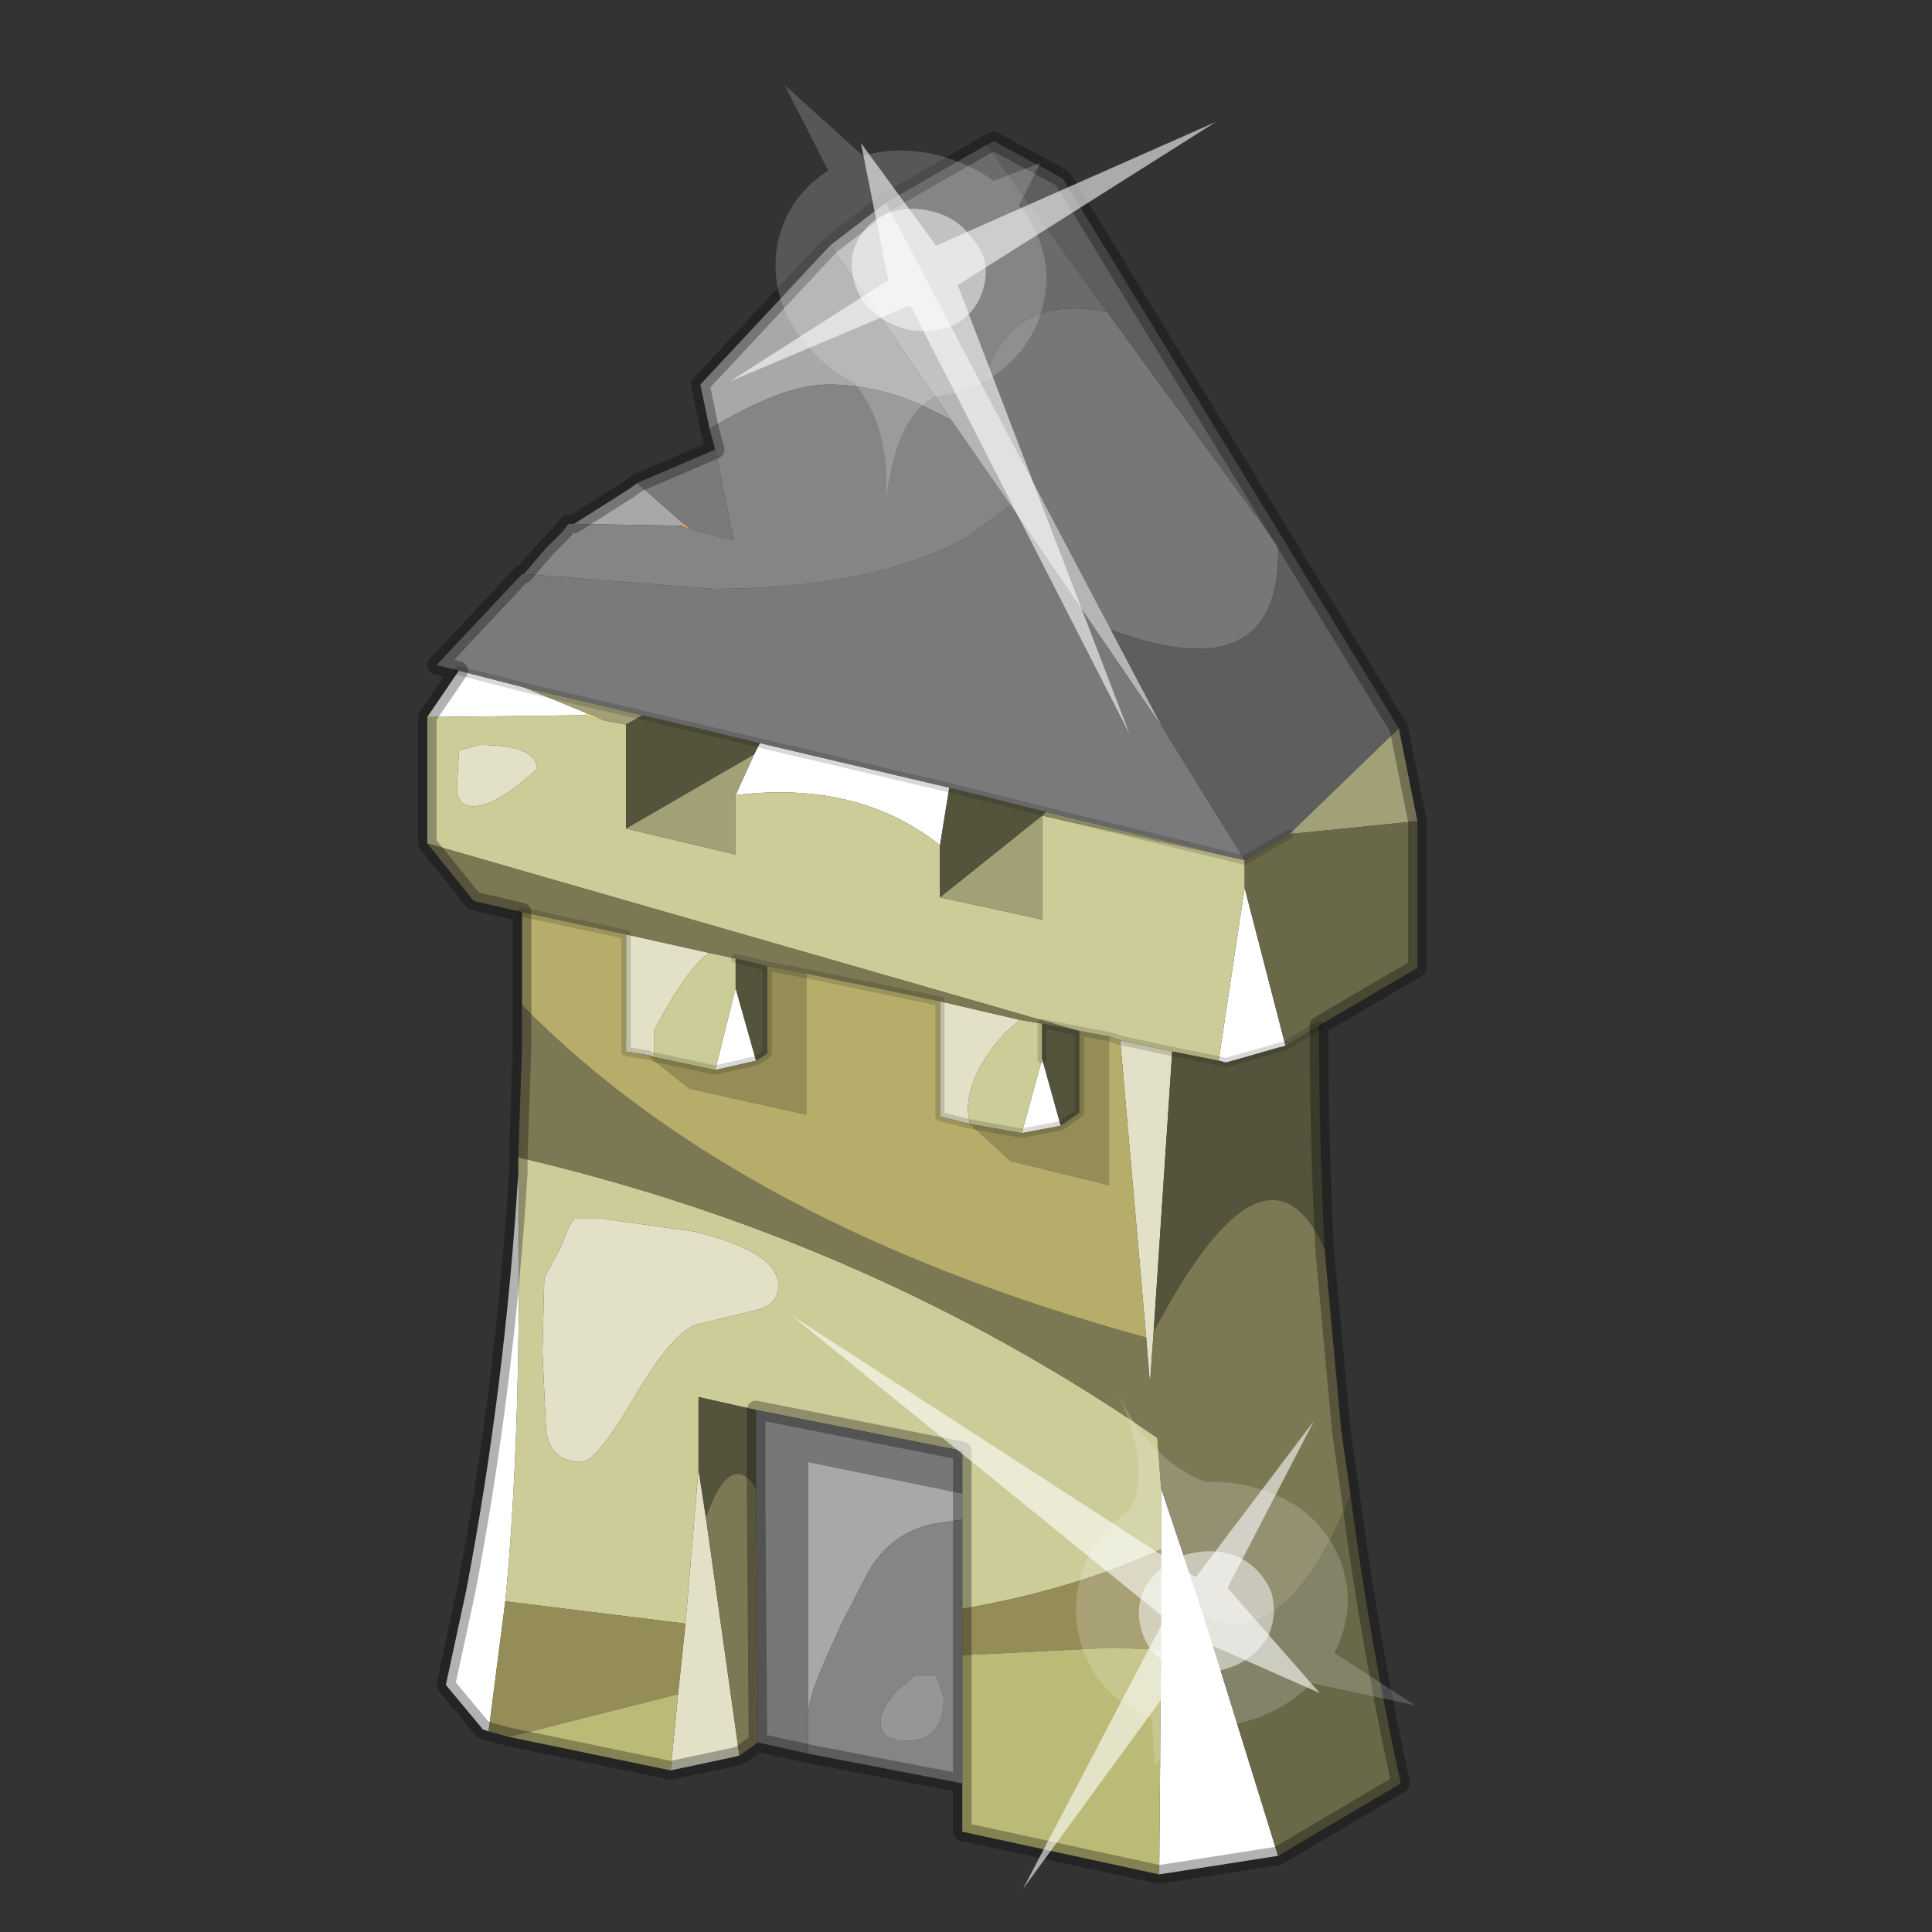 <?xml version="1.0" encoding="UTF-8" standalone="no"?>
<svg xmlns:xlink="http://www.w3.org/1999/xlink" height="520.0px" width="520.0px" xmlns="http://www.w3.org/2000/svg">
  <rect width="100%" height="100%" fill="#333333" stroke="none"/>
  <g transform="matrix(10.0, 0.0, 0.0, 10.0, 0.0, 0.0)">
    <use height="52.0" transform="matrix(1.0, 0.0, 0.0, 1.0, 0.0, 0.0)" width="52.0" xlink:href="#shape0"/>
    <use height="20.95" transform="matrix(0.077, 0.655, 0.731, -0.096, 21.3, 35.4)" width="24.45" xlink:href="#sprite0"/>
    <use height="20.95" transform="matrix(0.261, -0.605, -0.681, -0.282, 30.4, 19.75)" width="24.45" xlink:href="#sprite0"/>
  </g>
  <defs>
    <g id="shape0" transform="matrix(1.0, 0.0, 0.0, 1.0, 0.0, 0.0)">
      <path d="M0.0 52.0 L0.0 0.0 52.0 0.0 52.0 52.0 0.0 52.0" fill="#33cc33" fill-opacity="0.0" fill-rule="evenodd" stroke="none"/>
      <path d="M19.9 47.25 L19.7 47.3 18.05 47.65 18.25 45.6 18.45 43.7 18.8 39.55 19.0 40.85 19.9 47.25 M27.45 27.45 L27.05 27.8 Q26.05 28.9 26.05 29.9 L26.1 30.25 25.3 30.05 25.3 26.95 27.45 27.45 M17.45 28.4 L16.85 28.3 16.85 25.15 19.1 25.65 18.95 25.75 Q18.35 26.3 17.6 27.75 L17.6 28.45 17.45 28.4 M30.15 28.0 L31.55 28.3 31.05 35.85 30.95 37.25 30.85 36.0 30.15 28.0 M12.35 20.2 L12.9 20.05 Q14.45 20.05 14.45 20.7 13.35 21.7 12.75 21.7 12.3 21.7 12.3 21.2 L12.35 20.2 M20.95 34.6 Q20.95 35.1 20.4 35.25 L18.75 35.65 Q18.1 35.85 17.05 37.65 16.05 39.35 15.65 39.35 14.85 39.35 14.7 38.55 L14.6 36.4 14.65 34.4 15.1 33.55 15.3 33.05 15.45 32.8 16.2 32.8 18.7 33.15 Q20.95 33.7 20.95 34.6" fill="#e2e1c7" fill-rule="evenodd" stroke="none"/>
      <path d="M18.4 14.1 L18.6 14.25 18.35 14.15 18.4 14.1" fill="#fbb541" fill-rule="evenodd" stroke="none"/>
      <path d="M34.4 49.95 L31.2 50.45 31.25 44.4 31.25 41.7 31.25 40.05 32.4 43.5 34.4 49.95 M13.15 46.6 L13.0 46.55 12.0 45.35 12.55 42.8 Q13.6 37.3 13.95 31.55 14.05 38.5 13.6 43.1 L13.15 46.6 M11.5 19.3 L12.35 18.05 14.1 18.5 15.8 19.2 15.75 19.25 11.5 19.3 M25.3 22.75 Q23.1 21.0 19.8 21.4 L20.3 20.3 20.45 20.0 25.55 21.2 25.3 22.75 M27.5 30.5 L28.05 28.5 28.55 30.3 27.5 30.5 M32.8 28.55 L33.5 23.9 34.6 28.15 34.4 28.2 33.0 28.6 32.8 28.55 M19.25 28.8 L19.8 26.6 20.35 28.55 19.25 28.8" fill="#ffffff" fill-rule="evenodd" stroke="none"/>
      <path d="M13.95 31.55 L13.95 31.15 Q23.4 33.35 31.15 38.7 L31.25 40.05 31.25 41.7 Q28.85 42.8 25.9 43.3 L25.9 40.9 25.9 40.2 25.9 39.05 20.35 37.95 18.8 37.6 18.8 39.55 18.45 43.7 13.6 43.1 Q14.05 38.5 13.95 31.55 M11.5 22.7 L11.5 19.3 15.75 19.25 16.3 19.4 16.85 19.5 16.85 22.3 19.8 23.0 19.8 21.4 Q23.1 21.0 25.3 22.75 L25.3 24.15 28.05 24.75 28.05 21.95 33.5 23.15 33.5 23.9 32.8 28.55 31.55 28.3 30.15 28.0 29.85 27.9 29.05 27.75 11.5 22.7 M27.45 27.45 L28.05 27.55 28.05 28.5 27.5 30.5 26.1 30.25 26.05 29.9 Q26.05 28.9 27.05 27.8 L27.45 27.45 M12.35 20.2 L12.3 21.2 Q12.3 21.7 12.75 21.7 13.35 21.7 14.45 20.7 14.45 20.05 12.9 20.05 L12.35 20.2 M17.6 28.45 L17.6 27.75 Q18.35 26.3 18.95 25.75 L19.1 25.65 19.8 25.8 19.8 26.6 19.25 28.8 17.6 28.45 M20.95 34.6 Q20.95 33.7 18.7 33.15 L16.2 32.8 15.45 32.8 15.3 33.05 15.1 33.55 14.65 34.4 14.6 36.4 14.7 38.55 Q14.85 39.35 15.65 39.35 16.05 39.35 17.05 37.65 18.1 35.85 18.75 35.65 L20.4 35.25 Q20.95 35.1 20.95 34.6" fill="#cccc99" fill-rule="evenodd" stroke="none"/>
      <path d="M16.3 19.4 L15.75 19.25 15.8 19.2 16.3 19.4" fill="#fee481" fill-rule="evenodd" stroke="none"/>
      <path d="M37.65 19.6 L38.15 22.1 34.7 22.45 37.65 19.6 M19.8 21.4 L19.8 23.0 16.85 22.3 20.3 20.3 19.8 21.4 M16.85 19.5 L16.3 19.4 15.8 19.2 14.1 18.5 17.3 19.25 16.85 19.5 M33.5 23.15 L28.05 21.95 28.05 24.75 25.3 24.15 28.05 21.95 28.15 21.85 33.5 23.15" fill="#a2a077" fill-rule="evenodd" stroke="none"/>
      <path d="M35.5 27.6 Q35.5 30.6 35.65 33.6 34.05 30.15 31.05 35.85 L31.55 28.3 32.8 28.55 33.0 28.6 34.4 28.2 34.6 28.15 35.5 27.6 M25.3 24.15 L25.3 22.75 25.55 21.2 28.15 21.85 28.05 21.95 25.3 24.15 M16.85 22.3 L16.85 19.5 17.3 19.25 20.45 20.0 20.3 20.3 16.85 22.3 M28.05 28.5 L28.05 27.55 29.05 27.75 29.05 29.95 28.55 30.3 28.05 28.5 M19.8 26.6 L19.8 25.8 20.65 26.0 20.65 28.35 20.35 28.55 19.8 26.6 M20.35 37.95 L20.35 40.05 Q19.65 39.0 19.0 40.85 L18.8 39.55 18.8 37.6 20.35 37.95" fill="#54543d" fill-rule="evenodd" stroke="none"/>
      <path d="M13.7 46.75 L13.15 46.6 13.6 43.1 18.45 43.7 18.25 45.6 13.7 46.75 M26.1 30.25 L27.5 30.5 28.55 30.3 29.05 29.95 29.05 27.75 29.85 27.9 29.85 31.9 27.2 31.25 26.1 30.25 M21.7 26.2 L21.7 30.0 18.55 29.3 17.55 28.5 17.6 28.45 19.25 28.8 20.35 28.55 20.65 28.35 20.65 26.0 21.7 26.2 M31.25 41.7 L31.25 44.4 29.9 44.35 25.9 44.55 25.9 43.3 Q28.85 42.8 31.25 41.7" fill="#948d57" fill-rule="evenodd" stroke="none"/>
      <path d="M35.65 33.6 L36.1 38.5 36.35 40.25 Q34.6 44.55 32.4 43.5 L31.25 40.05 31.15 38.7 Q23.4 33.35 13.95 31.15 L14.05 28.2 14.05 27.65 14.05 27.05 Q19.9 33.0 30.85 36.0 L30.95 37.25 31.05 35.85 Q34.05 30.15 35.65 33.6 M20.4 46.9 L19.9 47.25 19.0 40.85 Q19.65 39.0 20.35 40.05 L20.4 46.9 M14.05 24.55 L12.75 24.25 11.5 22.7 29.05 27.75 28.05 27.55 27.45 27.45 25.3 26.95 21.7 26.2 20.65 26.0 19.8 25.8 19.1 25.65 16.85 25.15 14.05 24.55" fill="#7d7854" fill-rule="evenodd" stroke="none"/>
      <path d="M14.05 27.05 L14.05 24.55 16.85 25.15 16.85 28.3 17.45 28.4 17.55 28.5 18.55 29.3 21.7 30.0 21.7 26.2 25.3 26.95 25.3 30.05 26.1 30.25 27.2 31.25 29.85 31.9 29.85 27.9 30.15 28.0 30.85 36.0 Q19.9 33.0 14.05 27.05" fill="#b6ad6b" fill-rule="evenodd" stroke="none"/>
      <path d="M17.55 28.5 L17.45 28.4 17.6 28.45 17.55 28.5" fill="#d89500" fill-rule="evenodd" stroke="none"/>
      <path d="M31.2 50.45 L25.9 49.3 25.9 48.0 25.9 44.55 29.9 44.35 31.25 44.4 31.2 50.45 M18.05 47.65 L13.7 46.75 18.25 45.6 18.05 47.65" fill="#bbba77" fill-rule="evenodd" stroke="none"/>
      <path d="M38.15 22.1 L38.15 26.05 35.5 27.6 34.6 28.15 33.5 23.9 33.5 23.15 34.7 22.45 38.15 22.1 M36.35 40.25 Q36.85 44.1 37.7 48.0 L34.4 49.95 32.4 43.5 Q34.6 44.55 36.35 40.25" fill="#696949" fill-rule="evenodd" stroke="none"/>
      <path d="M21.75 47.2 L20.4 46.9 20.35 40.05 20.35 37.95 25.9 39.05 25.9 40.2 21.75 39.35 21.75 46.2 21.75 47.2 M26.45 10.4 Q27.1 7.85 29.8 8.4 L34.4 14.7 Q34.5 18.65 29.9 16.95 L26.45 10.4" fill="#777777" fill-rule="evenodd" stroke="none"/>
      <path d="M19.1 11.55 L18.85 10.35 22.35 6.6 25.6 11.3 24.8 10.9 Q23.55 10.35 22.3 10.35 21.05 10.35 19.1 11.55 M15.45 14.1 L16.95 13.15 17.15 13.0 18.4 14.1 18.35 14.15 15.45 14.1 M25.9 40.9 L25.2 41.0 Q24.05 41.2 23.4 42.25 L22.65 43.7 22.2 44.7 22.1 44.95 Q21.75 45.75 21.75 46.2 L21.75 39.35 25.9 40.2 25.9 40.9" fill="#a8a8a8" fill-rule="evenodd" stroke="none"/>
      <path d="M25.9 48.0 L21.75 47.2 21.75 46.2 Q21.75 45.75 22.1 44.95 L22.2 44.7 22.65 43.7 23.4 42.25 Q24.05 41.2 25.2 41.0 L25.9 40.9 25.9 43.3 25.9 44.55 25.9 48.0 M14.1 15.45 L14.7 14.75 15.15 14.3 15.3 14.1 15.45 14.1 18.35 14.15 18.6 14.25 19.75 14.55 19.25 12.1 19.1 11.55 Q21.05 10.35 22.3 10.35 23.55 10.35 24.8 10.9 L25.6 11.3 27.2 13.6 26.05 14.45 Q23.55 15.85 19.2 15.85 L14.1 15.45 M24.5 45.2 L24.45 45.25 24.15 45.5 Q23.7 46.0 23.7 46.35 23.7 46.85 24.4 46.85 25.4 46.85 25.4 45.7 L25.2 45.1 24.8 45.1 24.6 45.1 24.5 45.2" fill="#858585" fill-rule="evenodd" stroke="none"/>
      <path d="M24.5 45.2 L24.6 45.1 24.8 45.1 25.2 45.1 25.4 45.7 Q25.4 46.85 24.4 46.85 23.7 46.85 23.7 46.35 23.7 46.0 24.15 45.5 L24.45 45.25 24.5 45.2" fill="#969696" fill-rule="evenodd" stroke="none"/>
      <path d="M22.35 6.6 L23.85 5.45 26.45 10.4 29.9 16.95 31.3 19.6 27.2 13.6 25.6 11.3 22.35 6.6" fill="#b5b5b5" fill-rule="evenodd" stroke="none"/>
      <path d="M12.35 18.05 L11.75 17.9 14.05 15.45 14.1 15.45 19.2 15.85 Q23.55 15.85 26.05 14.45 L27.2 13.6 31.3 19.6 33.5 23.15 28.15 21.85 25.55 21.2 20.45 20.0 17.3 19.25 14.1 18.5 12.35 18.05 M17.15 13.0 L19.25 12.1 19.75 14.55 18.6 14.25 18.4 14.1 17.15 13.0" fill="#7a7a7a" fill-rule="evenodd" stroke="none"/>
      <path d="M26.55 3.9 L26.75 3.8 28.6 4.8 37.65 19.6 34.7 22.45 33.5 23.15 31.3 19.6 29.9 16.95 Q34.5 18.65 34.4 14.7 L29.8 8.4 26.55 3.9" fill="#5e5e5e" fill-rule="evenodd" stroke="none"/>
      <path d="M23.85 5.45 L26.55 3.9 29.8 8.4 Q27.1 7.85 26.45 10.4 L23.85 5.45" fill="#6b6b6b" fill-rule="evenodd" stroke="none"/>
      <path d="M19.1 11.55 L18.85 10.35 22.35 6.6 23.85 5.45 26.55 3.9 26.75 3.8 28.6 4.8 37.65 19.6 38.15 22.1 38.15 26.05 35.5 27.6 Q35.5 30.6 35.65 33.6 L36.1 38.5 36.35 40.25 Q36.85 44.1 37.7 48.0 L34.4 49.95 31.2 50.45 25.9 49.3 25.9 48.0 21.75 47.2 20.4 46.9 19.9 47.25 19.7 47.3 18.05 47.65 13.7 46.75 13.15 46.6 13.0 46.55 12.0 45.35 12.55 42.8 Q13.6 37.3 13.95 31.55 L13.95 31.15 14.05 28.2 14.05 27.65 14.05 27.05 14.05 24.55 12.75 24.25 11.5 22.7 11.5 19.3 12.35 18.05 11.75 17.9 14.05 15.45 14.1 15.45 14.7 14.75 15.15 14.3 15.3 14.1 M15.45 14.1 L16.95 13.15 17.15 13.0 19.25 12.1 19.1 11.55 M20.35 40.05 L20.35 37.95 25.9 39.05 25.9 40.2 M20.35 40.05 L20.4 46.9 M25.9 40.9 L25.9 40.2 M25.9 43.3 L25.9 44.55 M25.9 48.0 L25.9 44.55 M25.9 40.9 L25.9 43.3" fill="none" stroke="#000000" stroke-linecap="round" stroke-linejoin="round" stroke-opacity="0.302" stroke-width="0.5"/>
      <path d="M33.5 23.15 L34.7 22.45 M25.55 21.2 L20.45 20.0 M28.15 21.85 L25.55 21.2 M26.1 30.25 L27.5 30.5 M28.05 28.5 L28.05 27.55 29.05 27.75 29.85 27.9 30.15 28.0 31.55 28.3 32.8 28.55 33.0 28.6 34.4 28.2 34.6 28.15 35.5 27.6 M26.1 30.25 L25.3 30.05 25.3 26.95 21.7 26.2 M17.45 28.4 L16.85 28.3 16.85 25.15 14.05 24.55 M28.55 30.3 L27.5 30.5 M28.55 30.3 L29.05 29.95 29.05 27.75 M33.5 23.15 L28.15 21.85 M17.3 19.25 L14.1 18.5 12.35 18.05 M17.3 19.25 L20.45 20.0 M17.6 28.45 L19.25 28.8 M20.65 26.0 L19.8 25.8 M20.35 28.55 L20.65 28.35 20.65 26.0 21.7 26.2 M20.35 28.55 L19.25 28.8" fill="none" stroke="#000000" stroke-linecap="round" stroke-linejoin="round" stroke-opacity="0.153" stroke-width="0.25"/>
    </g>
    <g id="sprite0" transform="matrix(1.0, 0.0, 0.0, 1.0, 0.0, 0.0)">
      <use height="20.95" transform="matrix(1.0, 0.0, 0.0, 1.0, 0.0, 0.0)" width="24.45" xlink:href="#shape1"/>
    </g>
    <g id="shape1" transform="matrix(1.0, 0.0, 0.0, 1.0, 0.0, 0.0)">
      <path d="M14.85 11.4 Q15.8 11.6 16.25 12.45 16.85 13.3 16.6 14.35 16.4 15.3 15.55 15.9 14.65 16.4 13.65 16.2 12.65 15.9 12.1 15.1 11.6 14.2 11.8 13.2 12.1 12.2 12.9 11.65 13.8 11.15 14.85 11.4" fill="#ffffff" fill-opacity="0.588" fill-rule="evenodd" stroke="none"/>
      <path d="M14.85 11.4 Q13.8 11.15 12.9 11.65 12.1 12.2 11.8 13.2 11.6 14.2 12.1 15.1 12.65 15.9 13.65 16.2 14.65 16.4 15.55 15.9 16.4 15.3 16.6 14.35 16.85 13.3 16.25 12.45 15.8 11.6 14.85 11.4 M18.2 11.35 L20.15 11.25 18.75 12.55 Q19.05 13.8 18.8 15.05 18.5 16.35 17.65 17.3 L19.1 20.95 16.55 18.25 Q14.8 19.3 12.8 18.85 10.8 18.35 9.75 16.65 9.05 15.5 8.95 14.3 7.75 12.35 4.85 11.5 8.3 12.45 9.7 11.4 10.3 10.4 11.35 9.75 13.1 8.75 15.1 9.15 16.95 9.5 18.1 11.15 L18.2 11.35" fill="#ffffff" fill-opacity="0.176" fill-rule="evenodd" stroke="none"/>
      <path d="M15.4 13.55 L18.1 17.55 13.35 14.65 7.05 18.5 12.75 13.55 0.0 0.0 14.25 12.25 24.45 5.95 15.4 13.55" fill="#ffffff" fill-opacity="0.588" fill-rule="evenodd" stroke="none"/>
    </g>
  </defs>
</svg>
